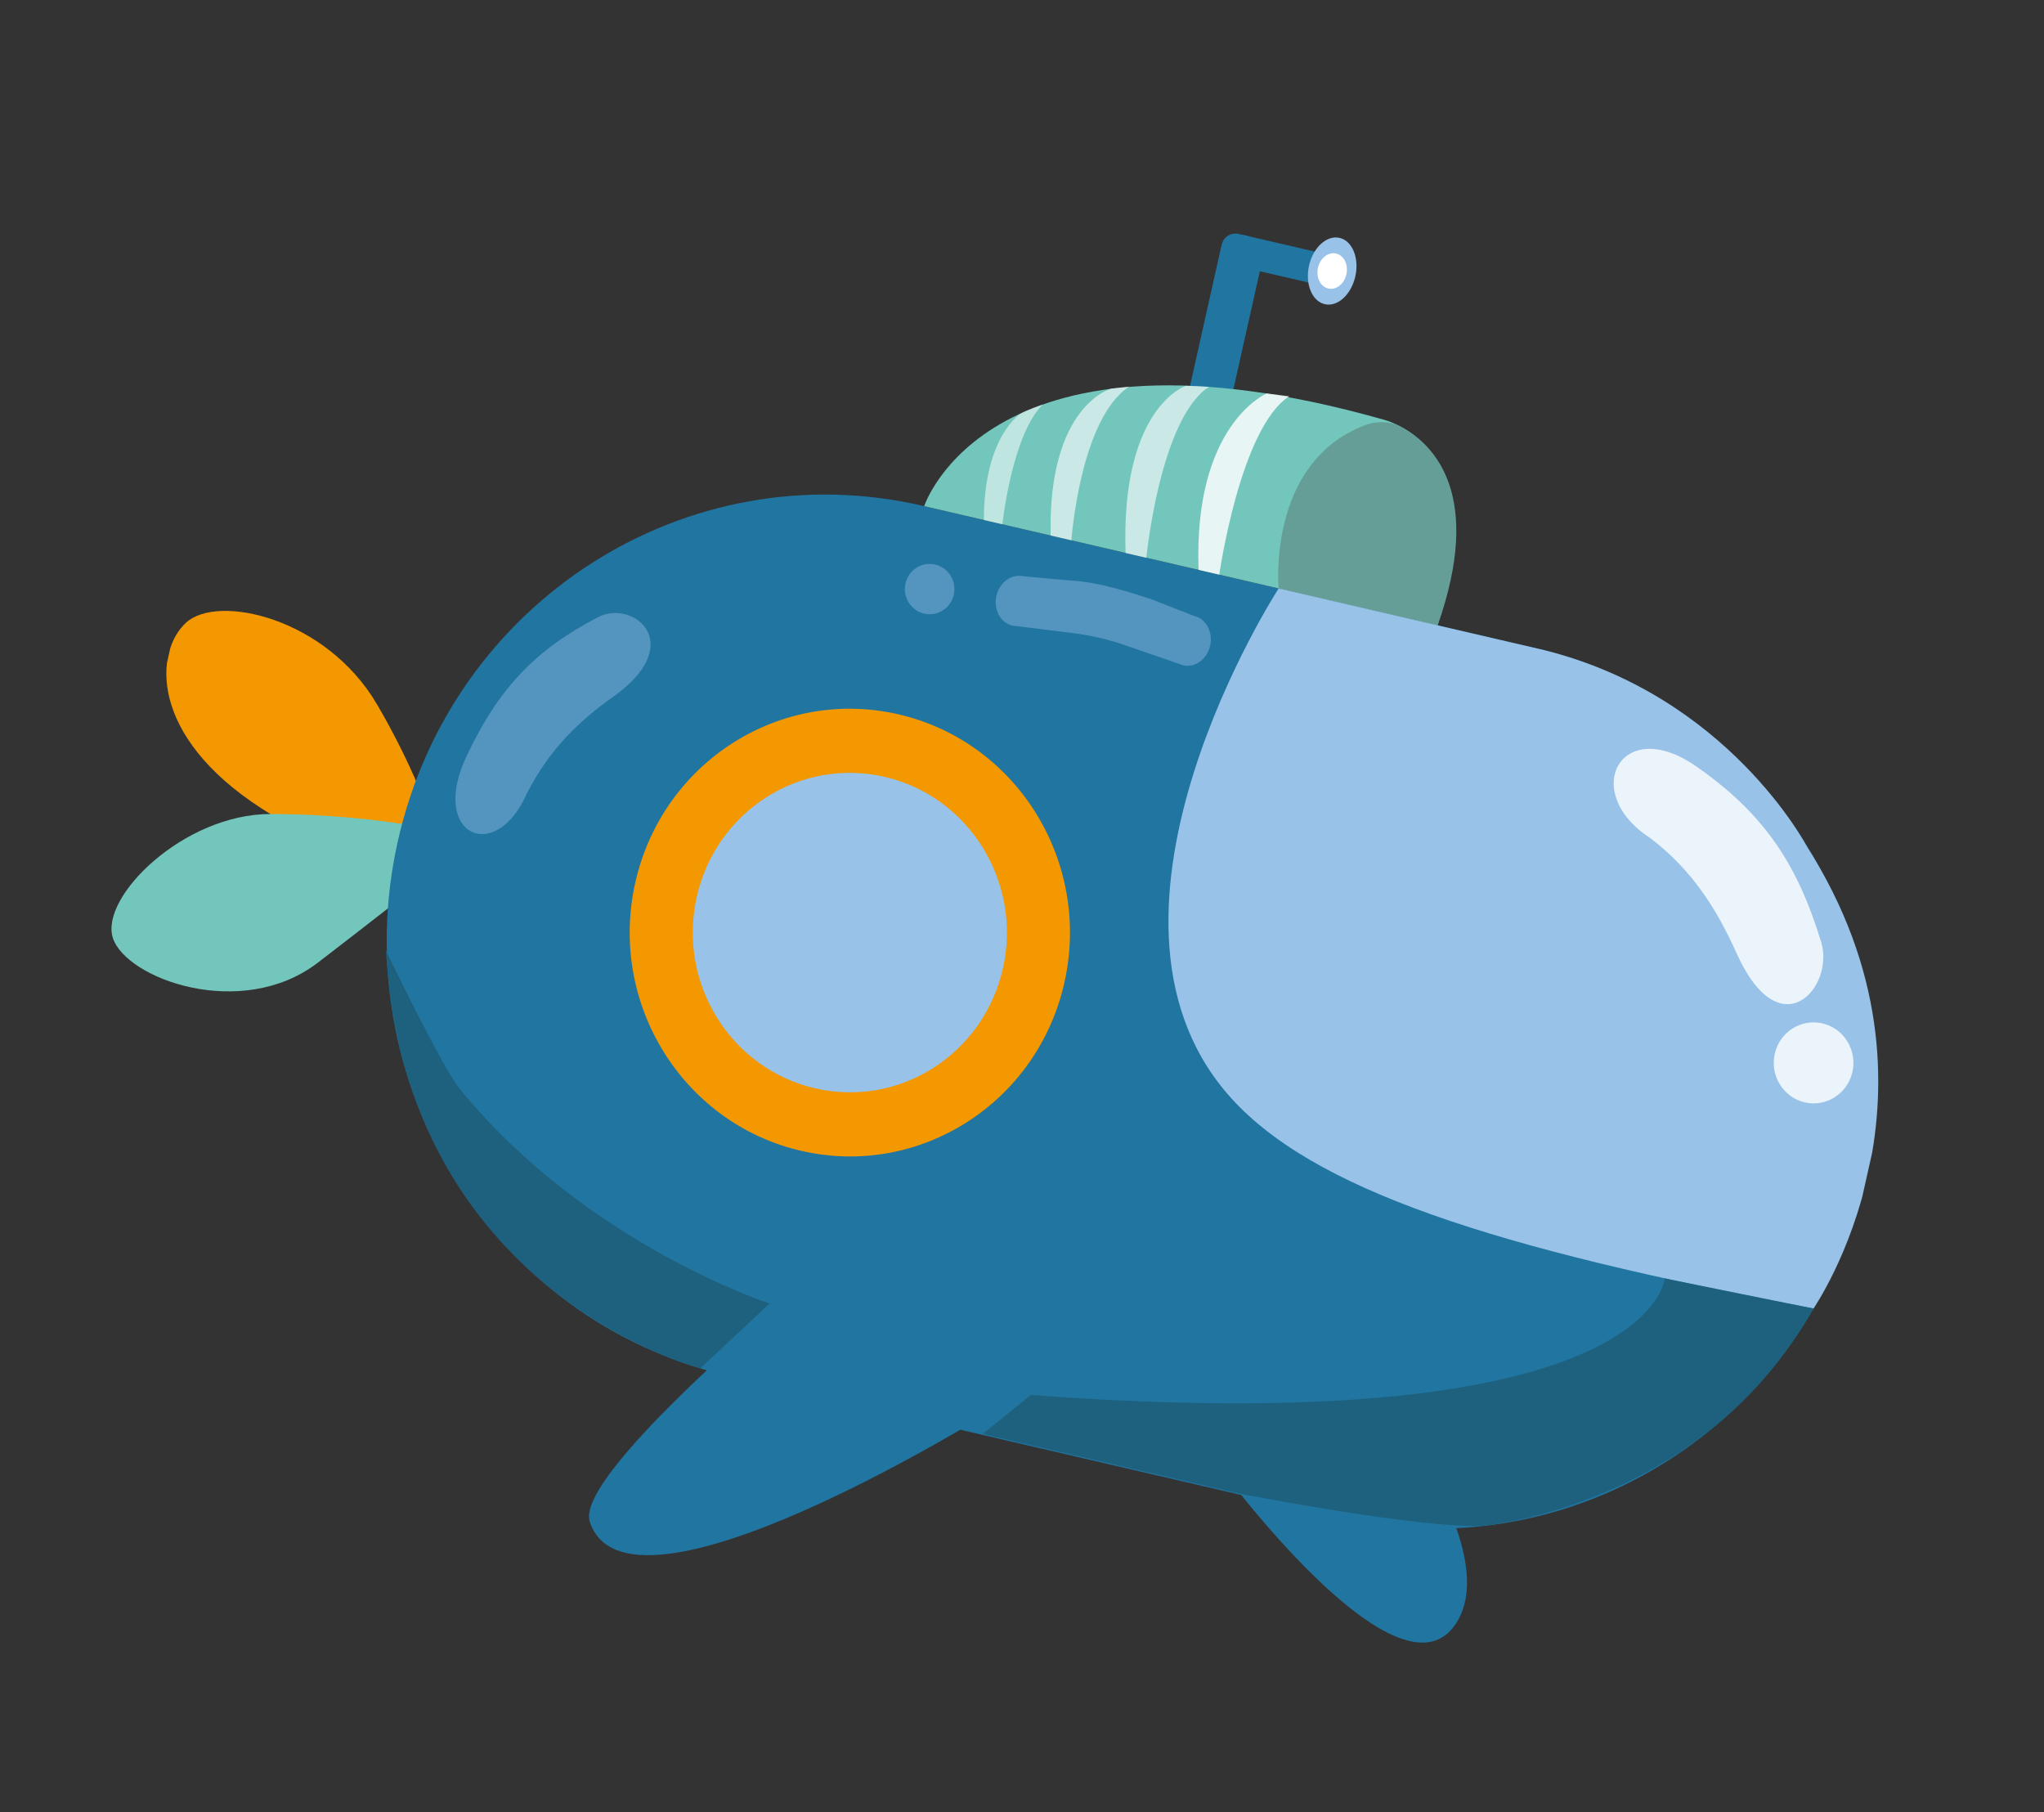 <svg width="282" height="250" viewBox="0 0 282 250" fill="none" xmlns="http://www.w3.org/2000/svg">
<rect x="0" y="0" width="282" height="250" fill="#333333" stroke="none"/>
<g clip-path="url(#clip0_142_9076)">
<path d="M62.423 122.808C62.423 122.808 51.727 121.601 36.12 111.548C20.512 101.496 21.311 89.849 25.69 85.877C30.073 81.892 44.996 85.223 51.994 97.137C60.26 111.215 62.423 122.808 62.423 122.808Z" fill="#F39800"/>
<path d="M65.633 115.715C65.633 115.715 58.094 121.862 43.86 132.794C33.335 140.862 17.366 135.03 15.567 129.372C13.768 123.713 25.37 112.274 37.34 112.292C53.952 112.319 65.633 115.715 65.633 115.715Z" fill="#73C6BC"/>
<path d="M172.115 32.552L171.629 32.44C170.165 32.1 168.707 33.031 168.374 34.519L163.673 55.504C163.339 56.993 164.256 58.475 165.72 58.815L166.206 58.928C167.67 59.268 169.127 58.337 169.461 56.848L174.162 35.864C174.496 34.375 173.579 32.892 172.115 32.552Z" fill="#2175A1"/>
<path d="M183.233 35.134L170.893 32.269C169.835 32.023 168.782 32.696 168.541 33.772L168.462 34.124C168.221 35.2 168.884 36.271 169.942 36.517L182.282 39.382C183.34 39.628 184.393 38.955 184.633 37.879L184.712 37.527C184.953 36.451 184.291 35.38 183.233 35.134Z" fill="#2175A1"/>
<path d="M211.43 89.309L127.34 69.782C94.743 62.213 62.3 82.942 54.876 116.082C47.452 149.222 67.858 182.223 100.455 189.793L184.545 209.319C217.141 216.889 249.584 196.159 257.009 163.02C264.433 129.88 244.027 96.878 211.43 89.309Z" fill="#2175A1"/>
<path d="M127.507 69.821C127.507 69.821 136.402 42.432 190.884 57.889C190.884 57.889 206.625 61.544 198.327 86.266L127.507 69.821Z" fill="#73C6BC"/>
<path d="M176.409 81.177C176.409 81.177 174.752 63.867 188.269 58.677C190.026 58.001 191.976 58.098 193.619 59.043C197.802 61.425 204.709 68.27 198.34 86.269L176.409 81.177Z" fill="#649E96"/>
<path d="M182.77 41.96C184.533 42.37 186.421 40.654 186.987 38.129C187.553 35.604 186.582 33.225 184.819 32.815C183.056 32.406 181.168 34.121 180.602 36.646C180.036 39.172 181.007 41.551 182.77 41.96Z" fill="#99C2E8"/>
<path d="M176.409 81.177C176.409 81.177 147.552 125.636 169.346 150.903C180.764 164.14 206.298 172.252 250.201 180.501C250.201 180.501 270.912 150.63 249.258 116.725C249.258 116.725 238.444 96.027 213.068 89.689L176.423 81.18L176.409 81.177Z" fill="#99C2E8"/>
<path d="M110.505 158.752C126.856 162.549 143.131 152.15 146.856 135.525C150.58 118.901 140.343 102.346 123.991 98.549C107.64 94.752 91.365 105.15 87.64 121.775C83.916 138.399 94.153 154.954 110.505 158.752Z" fill="#F39800"/>
<path d="M112.436 150.129C124.104 152.838 135.717 145.419 138.375 133.556C141.032 121.694 133.728 109.881 122.06 107.171C110.392 104.462 98.779 111.882 96.121 123.744C93.464 135.607 100.768 147.42 112.436 150.129Z" fill="#99C2E8"/>
<path d="M144.739 189.624C135.048 196.252 86.474 225.8 81.362 209.9C79.151 203.017 113.813 174.752 113.813 174.752" fill="#2175A1"/>
<path d="M167.891 201.918C167.891 201.918 193.627 237.157 201.203 223.416C208.356 210.454 181.338 180.025 174.443 172.931" fill="#2175A1"/>
<path d="M183.254 39.801C184.335 40.052 185.453 39.175 185.752 37.842C186.05 36.509 185.416 35.225 184.335 34.974C183.254 34.724 182.136 35.6 181.837 36.933C181.539 38.266 182.173 39.55 183.254 39.801Z" fill="white"/>
<path opacity="0.81" d="M227.663 115.6C217.926 109.331 223.568 98.422 234.049 105.741C243.342 112.234 247.96 119.126 251.266 129.989C253.141 136.155 245.586 144.912 239.543 131.409C236.885 125.477 233.478 120.024 227.663 115.6Z" fill="white"/>
<path opacity="0.42" d="M72.743 109.334C68.437 119.365 59.235 115.268 64.325 104.41C68.833 94.782 74.019 89.558 82.517 85.132C87.344 82.616 94.956 88.793 84.561 96.148C79.997 99.379 75.868 103.274 72.757 109.337L72.743 109.334Z" fill="#99C2E8"/>
<path opacity="0.81" d="M248.991 152.072C251.95 152.759 254.895 150.877 255.569 147.869C256.243 144.86 254.391 141.864 251.432 141.177C248.472 140.49 245.527 142.372 244.853 145.38C244.179 148.389 246.032 151.385 248.991 152.072Z" fill="white"/>
<path opacity="0.42" d="M127.499 84.651C129.339 85.078 131.17 83.908 131.589 82.037C132.008 80.167 130.857 78.304 129.017 77.877C127.177 77.45 125.346 78.62 124.927 80.49C124.508 82.361 125.659 84.224 127.499 84.651Z" fill="#99C2E8"/>
<path d="M53.236 131.097C53.236 131.097 60.924 147.164 63.471 150.265C80.95 171.649 106.178 179.823 106.178 179.823L96.611 188.766C96.611 188.766 55.775 178.363 53.249 131.1L53.236 131.097Z" fill="#1E617F"/>
<path d="M229.663 176.356C229.663 176.356 228.16 198.84 142.225 192.44L135.574 197.814L171.081 206.059C171.081 206.059 195.752 210.853 204.462 210.5C204.462 210.5 234.811 208.001 250.17 180.509L229.649 176.353L229.663 176.356Z" fill="#1E617F"/>
<path opacity="0.42" d="M163.228 91.775L155.259 89.019C152.901 88.204 150.486 87.643 148.014 87.336L139.659 86.301C138.035 85.924 137.047 84.077 137.464 82.214C137.885 80.337 139.559 79.122 141.183 79.499L147.625 80.075C151.779 80.238 157.456 82.209 158.924 82.699L164.766 84.976C166.39 85.353 167.378 87.201 166.961 89.063C166.54 90.94 164.866 92.155 163.242 91.778L163.228 91.775Z" fill="#99C2E8"/>
<path opacity="0.83" d="M174.737 54.288C174.737 54.288 164.63 58.532 165.36 78.611L168.219 79.275C168.219 79.275 171.085 59.052 177.863 54.672L174.74 54.274L174.737 54.288Z" fill="white"/>
<path opacity="0.62" d="M163.615 53.219C163.615 53.219 154.593 56.142 155.293 76.288L158.152 76.952C158.152 76.952 160.028 57.761 166.795 53.364L163.601 53.216L163.615 53.219Z" fill="white"/>
<path opacity="0.62" d="M144.955 73.873L147.814 74.537C147.814 74.537 149.007 57.74 155.792 53.333L153.307 53.602C153.307 53.602 144.555 55.905 144.955 73.873Z" fill="white"/>
<path opacity="0.54" d="M140.876 57.01C140.876 57.01 135.752 60.066 135.738 71.732L138.292 72.326C138.292 72.326 139.608 59.997 143.863 55.803C143.863 55.803 141.887 56.473 140.876 57.01Z" fill="white"/>
</g>
<defs>
<clipPath id="clip0_142_9076">
<rect width="244.376" height="198.983" fill="white" transform="matrix(0.974 0.226 -0.219 0.976 43.554 0.012)"/>
</clipPath>
</defs>
</svg>
